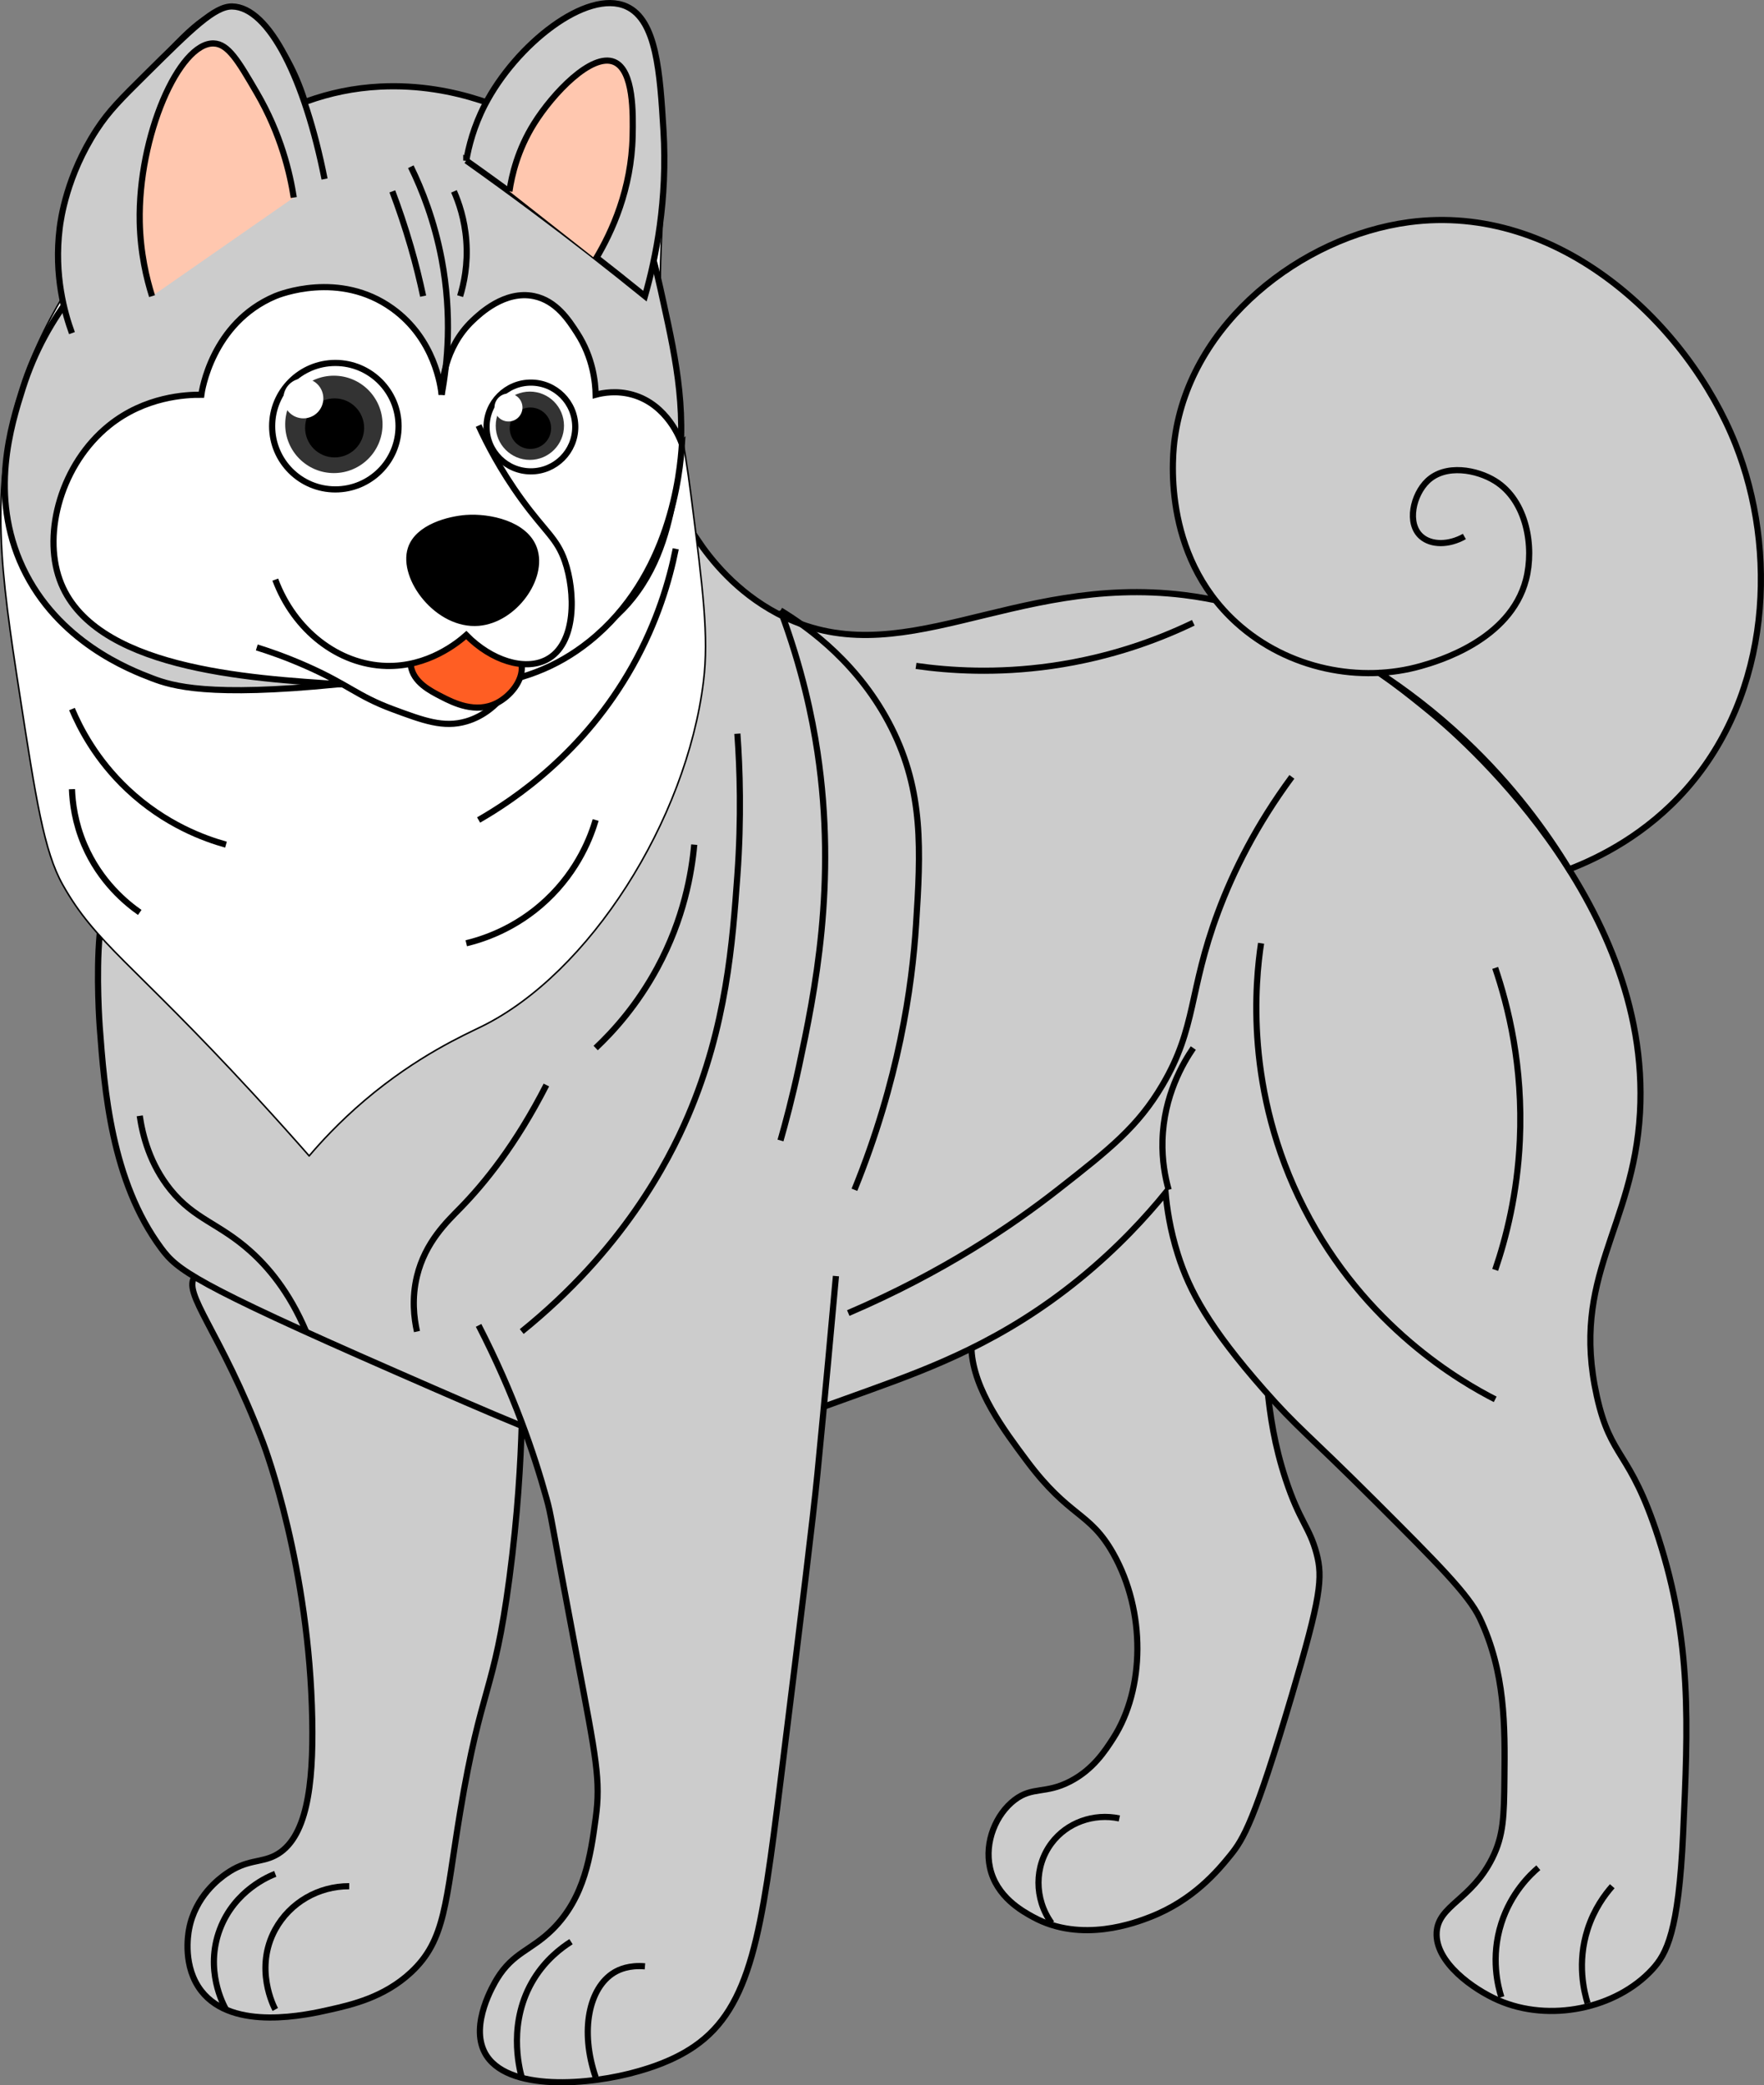 <?xml version="1.0" encoding="UTF-8"?>
<svg id="Layer_2" data-name="Layer 2" xmlns="http://www.w3.org/2000/svg" viewBox="0 0 286.31 338.36">
  <rect x="0" y="0" width="286.31" height="338.36" fill="#808080" stroke="none"/>
  <defs>
    <style>
      .cls-1 {
        fill: none;
      }

      .cls-1, .cls-2, .cls-3, .cls-4, .cls-5, .cls-6, .cls-7 {
        stroke: #000;
        stroke-miterlimit: 10;
      }

      .cls-2 {
        fill: #ccc;
      }

      .cls-8, .cls-3, .cls-6 {
        fill: #fff;
      }

      .cls-9 {
        fill: #333;
      }

      .cls-5 {
        fill: #ffc7af;
      }

      .cls-6 {
        stroke-width: .25px;
      }

      .cls-7 {
        fill: #ff5e23;
      }
    </style>
  </defs>
  <g id="Layer_1-2" data-name="Layer 1">
    <g>
      <path class="cls-2" d="M157.68,219.05c.37,6.47,5.3,13.05,9,18,6.94,9.28,10.13,8.15,14,15,5.33,9.45,5.14,22.01,0,30-1.3,2.02-3.26,5.07-7,7-4.03,2.08-6.09.78-9,3-3.02,2.3-4.92,6.82-4,11,1.04,4.74,5.28,7.06,7,8,7.88,4.32,16.73.88,19,0,6.98-2.71,10.97-7.5,13-10,2.13-2.62,3.96-5.58,10-26,4.71-15.93,5.05-19.06,4-23-1.13-4.26-2.75-5.17-5-12-1.85-5.62-2.55-10.44-3-15-2.35-23.89,2.75-34.07-2-38-9.02-7.46-47.1,12.98-46,32Z"/>
      <path class="cls-2" d="M31.68,207.05c-2.26,2.71,4.07,8.79,11,27,.46,1.21,7.53,20.26,8,45,.2,10.72-.89,19.34-6,22-2.41,1.25-4.61.61-8,3-1.06.75-5,3.62-6,9-.17.89-1.04,6.1,2,10,5.15,6.6,17.17,3.87,21,3,3.41-.78,8.64-1.96,13-6,5.71-5.28,5.58-11.42,8-26,3.46-20.86,5.49-19.04,8-38,1.36-10.27,1.83-18.9,2-25-39.43-24.53-50.57-26.91-53-24Z"/>
      <path class="cls-2" d="M113.18,87.55c2.16,3.21,6.28,8.44,13,12,19.81,10.49,37.92-6.45,66-3,19.74,2.42,33.35,13.56,40,19,3.79,3.1,35.97,30.17,34,65-1.06,18.79-11.32,26.59-7,46,2.31,10.39,5.33,8.52,10,23,5.43,16.85,4.82,30.16,4,48-.73,15.91-2.68,19.48-5,22-5.9,6.4-16.71,8.63-25,5-4.01-1.75-10.27-6.13-10-11,.24-4.41,5.62-5.25,9-12,1.87-3.72,1.94-6.87,2-13,.09-8.44.18-17.16-4-26-1.79-3.79-6.89-8.91-17-19-11.32-11.29-12.49-11.74-18-18-8.95-10.17-12.13-16.1-14-22-1.29-4.06-1.78-7.59-2-10-3.09,3.79-7.69,8.87-14,14-12.34,10.03-23.89,14.34-34,18-19.2,6.96-31.39,11.38-47,9-3.88-.59-12.64-4.4-30-12-32.83-14.37-35.43-16.54-38-20-8.12-10.94-9.23-25.73-10-36,0,0-.62-8.29,0-15,1.86-20.04,40.94-46.26,97-64Z"/>
      <path class="cls-6" d="M50.18,187.55c1.8-2.12,4.82-5.44,9-9,8.56-7.27,16.3-10.67,19-12,17.48-8.59,33.24-33.45,36-56,.89-7.27-.07-14.84-2-30-2.41-18.93-5-21.33-5-35,0-8.84,1.04-13.3,0-24-1.01-10.43-1.76-18.11-6-20-5.21-2.32-14.49,4.63-23,16-2.98-1.38-9.13-3.72-17-3-4.73.43-8.49,1.82-11,3-2.52-8.92-7.49-15.7-13-16-3.89-.21-7.26,3.52-14,11-6.66,7.38-10.21,11.32-12,18-1.79,6.67-.86,12.54,0,16-2.41,3.75-5.63,9.51-8,17-4.99,15.8-3.03,29.4,0,49,2.64,17.07,3.96,25.6,7,31,5.39,9.59,11.19,12.51,31,34,3.83,4.16,6.93,7.64,9,10Z"/>
      <path class="cls-2" d="M135.68,207.05c-.69,7.67-1.7,18.7-3,32-.73,7.45-2.49,21.73-6,50-3.02,24.34-4.72,36.64-14,43-3.5,2.4-7.38,3.53-9,4-7.78,2.27-21.59,3.47-25-3-2.43-4.61,1.47-11.13,2-12,2.64-4.29,5.54-4.57,9-8,5.25-5.2,6.19-12.08,7-18,.85-6.19.08-9.75-3-26-4.54-23.96-4.15-22.95-5-26-1.96-7.07-5.25-16.83-11-28"/>
      <path class="cls-1" d="M189.68,193.05c-.58-2.06-1.09-4.79-1-8,.2-7.25,3.33-12.56,5-15"/>
      <path class="cls-1" d="M126.68,99.05c4.83,2.94,12.86,8.82,18,19,5.26,10.43,4.77,20,4,32-.64,10.04-2.78,25.25-10,43"/>
      <path class="cls-1" d="M126.68,99.05c3.5,9.34,5.15,17.33,6,23,3.2,21.31-.46,39.13-3,51-1.09,5.07-2.2,9.22-3,12"/>
      <path class="cls-1" d="M119.68,119.05c.41,5.65.68,13.58,0,23-.78,10.84-1.76,24.43-8,39-3.27,7.64-10.68,21.82-27,35"/>
      <path class="cls-1" d="M88.68,176.05c-4.96,9.71-10.04,15.95-14,20-2.09,2.13-5.66,5.49-7,11-.87,3.58-.49,6.8,0,9"/>
      <path class="cls-1" d="M112.68,137.05c-.41,4.55-1.67,11.99-6,20-3.24,5.99-7.08,10.25-10,13"/>
      <path class="cls-1" d="M22.68,181.05c.47,3.22,1.65,7.85,5,12,3.92,4.84,7.86,5.39,13,10,2.71,2.43,6.22,6.42,9,13"/>
      <path class="cls-1" d="M11.68,128.05c.08,2.21.48,5.44,2,9,2.59,6.07,6.9,9.53,9,11"/>
      <path class="cls-1" d="M11.68,115.05c1.3,3.09,3.92,8.21,9,13,6.11,5.76,12.62,8.06,16,9"/>
      <path class="cls-1" d="M96.68,133.05c-.73,2.5-2.73,8.07-8,13-5.05,4.73-10.47,6.39-13,7"/>
      <path class="cls-1" d="M109.68,89.05c-1.02,5.12-3,11.86-7,19-7.88,14.05-19.11,21.62-25,25"/>
      <path class="cls-2" d="M61.68,14.05c-17.12.87-28.43,11.79-39,22-7.5,7.24-15.05,14.54-19,27-1.87,5.9-5.48,17.31,0,29,5.68,12.12,17.42,16.63,21,18,3.3,1.27,9.24,3.07,30,1,26.7-2.66,40.22-4.2,48-14,4.72-5.94,5.98-12.6,7-18,2.12-11.21.04-20.69-2-30-1.37-6.25-2.06-9.37-4-13-4.97-9.27-12.93-13.77-17-16-2.77-1.52-12.39-6.64-25-6Z"/>
      <path class="cls-2" d="M75.68,26.05c.39-2.25,1.19-5.49,3-9C83.74,7.22,95.25-1.85,101.68,1.05c4.9,2.21,5.43,10.74,6,20,.7,11.44-1.24,20.85-3,27-5.73-4.64-11.72-9.32-18-14-3.7-2.76-7.37-5.42-11-8Z"/>
      <path class="cls-2" d="M52.68,29.05C49.5,12.96,43.7,1.15,37.68,1.05c-2.85-.05-6.57,3.64-14,11-4.01,3.97-6.02,5.96-8,9-4.86,7.45-5.82,14.52-6,16-.94,7.66.83,13.8,2,17"/>
      <path class="cls-5" d="M47.68,32.05c-.61-3.92-2.06-10.24-6-17-2.98-5.11-4.62-7.93-7-8-5.61-.17-12.3,15.03-12,29,.11,5.03,1.11,9.17,2,12"/>
      <path class="cls-5" d="M82.68,31.05c.39-2.65,1.35-6.76,4-11,3.07-4.91,9.35-11.51,13-10,3.22,1.34,3.07,8.49,3,12-.18,8.63-3.33,15.54-6,20"/>
      <path class="cls-3" d="M110.68,72.05c-.23-.66-2.32-6.39-8-8-2.55-.72-4.78-.33-6,0-.04-1.99-.42-6.01-3-10-1.38-2.14-3.4-5.25-7-6-4.77-.99-8.83,2.89-10,4-4.63,4.42-4.96,10.38-5,12-.13-1.25-1.07-9.03-8-14-8.62-6.19-18.43-2.24-19-2-10.34,4.37-11.94,15.53-12,16-2.44-.02-9.13.26-15,5-7.69,6.21-10.76,17.29-8,25,5.18,14.46,30.42,16.03,46,17,16.49,1.03,29.03,1.81,40-7,13.14-10.55,14.72-27.38,15-32Z"/>
      <path class="cls-3" d="M41.68,105.05c1.78.55,4.62,1.51,8,3,6.85,3.02,8.3,4.88,14,7,5.04,1.87,8.29,3.08,12,2,5.56-1.62,8.24-7.23,9-9"/>
      <path class="cls-7" d="M66.68,108.05c.43,2.67,3.13,4.04,5,5,1.87.96,5.51,2.81,9,1,2.11-1.09,4.21-3.55,4-6-.43-4.9-10.1-9.17-15-6-1.79,1.16-3.39,3.6-3,6Z"/>
      <path class="cls-3" d="M77.68,69.05c1.27,2.79,3.48,7.15,7,12,3.85,5.29,5.72,6.3,7,10,1.7,4.91,1.98,13.46-3,16-3.54,1.81-8.91.16-13-4-1.37,1.21-6.2,5.19-13,5-7.76-.21-14.93-5.75-18-14"/>
      <path class="cls-4" d="M66.68,89.05c1.13-3.51,6.22-4.8,9-5,3.7-.27,9.57.94,11,5,1.66,4.69-3.21,11.51-9,12-6.6.56-12.53-7.27-11-12Z"/>
      <path class="cls-2" d="M223.68,109.05c4.29,2.79,9.11,6.4,14,11,7.86,7.39,13.3,14.92,17,21,5-1.93,12.54-5.69,19-13,13.84-15.67,14.84-38.78,8-56-7.7-19.37-28.59-39.27-53-36-17.42,2.34-35.42,16.3-38,35-.33,2.36-2.32,18.84,10,30,8.41,7.62,20.22,9.8,30,7,2.55-.73,14.44-4.13,17-14,1.37-5.3.14-12.8-5-16-2.93-1.83-8.05-2.83-11,0-2.29,2.2-3.42,6.86-1,9,1.61,1.42,4.46,1.43,7,0"/>
      <path class="cls-1" d="M44.68,326.05c-.24-.44-3.47-6.69,0-13,2.38-4.33,7-7.02,12-7"/>
      <path class="cls-1" d="M36.68,326.05c-.44-.78-3.48-6.42-1-13,2.41-6.39,8.13-8.67,9-9"/>
      <path class="cls-1" d="M96.68,337.05c-2.59-7.59-1.08-14.53,3-17,.83-.5,2.43-1.22,5-1"/>
      <path class="cls-1" d="M84.68,337.05c-.43-1.56-2.31-9.04,2-16,1.91-3.08,4.35-4.95,6-6"/>
      <path class="cls-1" d="M170.68,312.05c-2.85-3.96-2.82-9.26,0-13,2.5-3.32,6.81-4.88,11-4"/>
      <path class="cls-1" d="M257.68,325.05c-.57-1.85-1.75-6.55,0-12,1.06-3.31,2.8-5.64,4-7"/>
      <path class="cls-1" d="M243.68,324.05c-.53-1.68-1.79-6.41,0-12,1.57-4.89,4.63-7.83,6-9"/>
      <path class="cls-1" d="M204.68,153.05c-.91,6.07-2.79,23.84,7,43,9.87,19.31,25.55,28.21,31,31"/>
      <path class="cls-1" d="M242.68,157.05c2.09,6.15,4.56,15.92,4,28-.4,8.66-2.23,15.82-4,21"/>
      <path class="cls-1" d="M148.68,108.05c5.47.78,13.08,1.27,22,0,9.9-1.41,17.73-4.46,23-7"/>
      <path class="cls-1" d="M209.68,126.05c-5.75,7.79-9.5,15.29-12,22-4.78,12.83-3.44,18.57-9,28-3.97,6.74-8.51,10.36-17,17-7.35,5.75-18.57,13.39-34,20"/>
      <path class="cls-1" d="M66.68,27.05c1.82,3.72,3.82,8.78,5,15,1.74,9.2.94,16.99,0,22"/>
      <path class="cls-1" d="M63.68,31.05c1.04,2.75,2.06,5.76,3,9,.81,2.8,1.46,5.47,2,8"/>
      <path class="cls-1" d="M73.68,31.05c.78,1.77,1.74,4.52,2,8,.3,3.9-.41,7.06-1,9"/>
      <circle class="cls-3" cx="54.43" cy="69.15" r="10.26"/>
      <circle class="cls-9" cx="54.19" cy="68.86" r="7.9"/>
      <circle cx="54.31" cy="69.43" r="4.79"/>
      <circle class="cls-8" cx="49.24" cy="64.64" r="3.24"/>
      <circle class="cls-3" cx="86.17" cy="69.28" r="7.2"/>
      <circle class="cls-9" cx="86" cy="69.08" r="5.54"/>
      <circle cx="86.09" cy="69.48" r="3.36"/>
      <circle class="cls-8" cx="82.53" cy="66.12" r="2.27"/>
    </g>
  </g>
</svg>
